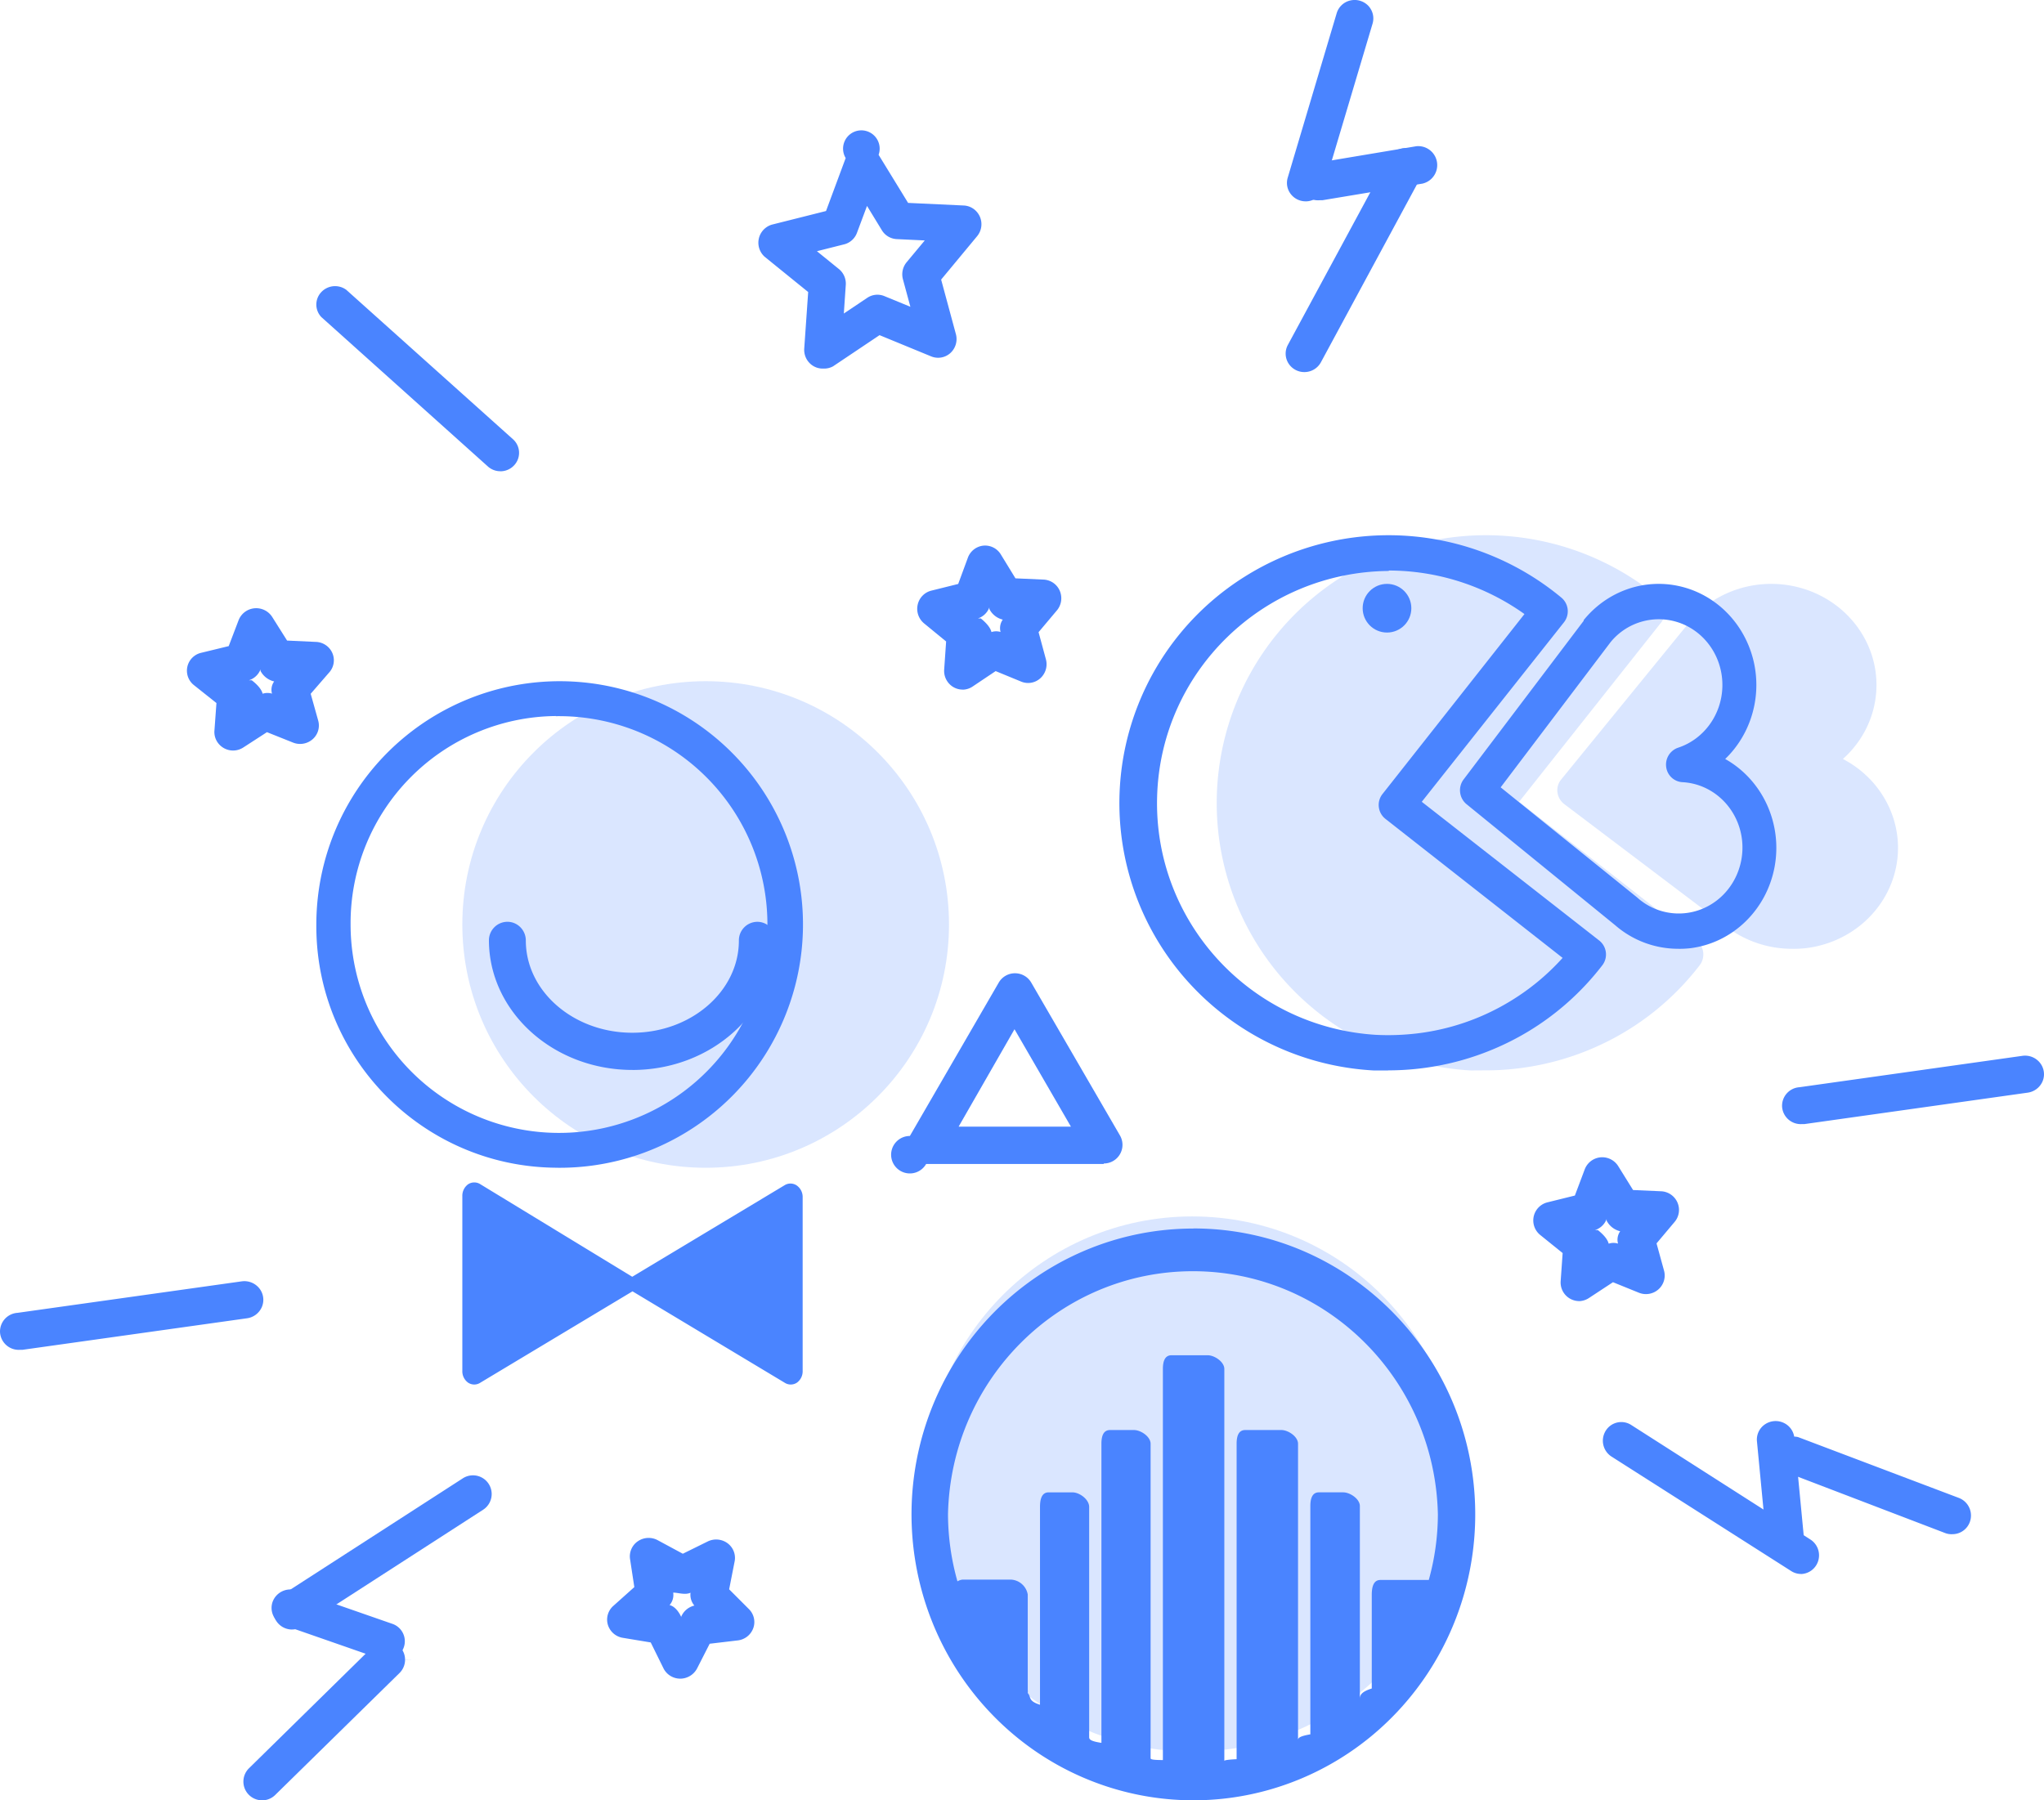 <svg width="84" height="74" viewBox="0 0 84 74" xmlns="http://www.w3.org/2000/svg"><title>mix-illustration</title><g fill-rule="nonzero" fill="#4A84FF"><circle cx="57" cy="25" r="1"/><circle fill-opacity=".2" cx="29" cy="38" r="10"/><circle fill-opacity=".2" cx="49" cy="61" r="11"/><path d="M60.45 44c-4.803-.265-8.883-3.589-10.093-8.222a10.983 10.983 0 0 1 4.791-12.072 11.112 11.112 0 0 1 13.016.857.732.732 0 0 1 .108 1.017l-5.843 7.377 7.29 5.7c.317.25.374.703.128 1.022a11.029 11.029 0 0 1-3.09 2.747 11.156 11.156 0 0 1-5.714 1.57l-.592.004z" fill-opacity=".2"/><path d="M57.051 44h-.6c-4.804-.265-8.884-3.589-10.094-8.222a10.983 10.983 0 0 1 4.791-12.072 11.112 11.112 0 0 1 13.016.857.732.732 0 0 1 .108 1.017l-5.843 7.377 7.29 5.7c.317.25.374.703.128 1.022a11.029 11.029 0 0 1-3.09 2.747 11.156 11.156 0 0 1-5.714 1.57l.005.004h.003zm.023-20.531c-5.165.036-9.375 4.134-9.521 9.272-.148 5.136 3.821 9.467 8.976 9.794.56.03 1.123.01 1.68-.054a9.534 9.534 0 0 0 3.794-1.29 9.534 9.534 0 0 0 2.214-1.818l-7.276-5.71a.725.725 0 0 1-.277-.489.722.722 0 0 1 .155-.542l5.83-7.392a9.61 9.61 0 0 0-5.576-1.789v.02l.001-.002z"/><path d="M73.667 38.999a4.443 4.443 0 0 1-2.799-.969l-6.58-4.976a.721.721 0 0 1-.283-.487.696.696 0 0 1 .159-.534l5.31-6.516v-.028c1.033-1.186 2.664-1.723 4.239-1.394 1.572.33 2.822 1.471 3.249 2.962.425 1.493-.048 3.087-1.226 4.14 1.654.862 2.539 2.654 2.188 4.43-.353 1.777-1.86 3.13-3.728 3.348a4.622 4.622 0 0 1-.529.025v-.001z" fill-opacity=".2"/><path d="M68.977 38.999a3.943 3.943 0 0 1-2.6-.969l-6.11-4.976a.734.734 0 0 1-.262-.487.734.734 0 0 1 .147-.534l4.931-6.516v-.028c.96-1.186 2.474-1.723 3.936-1.394 1.46.33 2.62 1.471 3.017 2.962.395 1.493-.044 3.087-1.138 4.14 1.536.862 2.357 2.654 2.031 4.43-.328 1.777-1.727 3.13-3.461 3.348a3.988 3.988 0 0 1-.491.025v-.001zm-7.306-6.636l5.609 4.526a2.546 2.546 0 0 0 2.938.343c.954-.524 1.498-1.602 1.372-2.712-.152-1.305-1.191-2.308-2.46-2.37a.714.714 0 0 1-.658-.636.732.732 0 0 1 .49-.78c1.056-.348 1.785-1.347 1.82-2.494.035-1.148-.634-2.192-1.668-2.605a2.555 2.555 0 0 0-2.929.764l-4.515 5.965.001-.001zM22.839 47.999a9.998 9.998 0 0 0 9.352-6.062 9.996 9.996 0 0 0-2.063-10.95A10 10 0 0 0 13 37.998c-.038 5.476 4.365 9.95 9.84 10h-.001zm0-18.561a8.565 8.565 0 1 1-3.112 16.49A8.566 8.566 0 0 1 14.408 38a8.512 8.512 0 0 1 8.431-8.568v.007z"/><path d="M25.992 43.98c3.247 0 5.888-2.386 5.888-5.32 0-.426-.34-.77-.758-.77a.763.763 0 0 0-.757.77c0 2.088-1.965 3.79-4.38 3.79-2.413 0-4.376-1.702-4.376-3.792 0-.425-.34-.769-.758-.769a.763.763 0 0 0-.758.77c.01 2.934 2.651 5.32 5.898 5.32l.001.001zm6.746 4.744a.46.46 0 0 0-.505 0l-6.25 3.756-6.24-3.802a.46.46 0 0 0-.505 0 .583.583 0 0 0-.238.477v7.2a.573.573 0 0 0 .238.478c.153.102.35.102.504 0l6.251-3.754 6.25 3.754a.458.458 0 0 0 .507 0 .575.575 0 0 0 .236-.476v-7.166a.575.575 0 0 0-.247-.466h-.001zm16.304 1.774c-4.685 0-8.907 2.863-10.701 7.254-1.792 4.392-.8 9.445 2.513 12.806 3.311 3.36 8.294 4.366 12.622 2.547 4.329-1.82 7.15-6.104 7.15-10.858 0-6.49-5.185-11.753-11.583-11.753v.004zm6.843 19.373v-7.966c0-.291-.4-.564-.688-.564h-.994c-.286 0-.353.276-.353.563v9.384c-.506.088-.506.171-.506.246v-12.19c0-.292-.399-.564-.686-.564h-1.485c-.288 0-.353.278-.353.564V72.31c-.505.024-.505.06-.505.075V56.27c0-.291-.4-.564-.687-.564h-1.484c-.288 0-.354.278-.354.564v16.075c-.505 0-.505-.046-.505-.077V59.344c0-.292-.399-.564-.686-.564h-.98c-.29 0-.355.278-.355.564v12.294c-.504-.075-.504-.164-.504-.246v-9.451c0-.312-.398-.599-.686-.599h-.98c-.288 0-.354.292-.354.599v8.13c-.504-.155-.353-.318-.504-.48a.572.572 0 0 0 0-.135v-3.915a.739.739 0 0 0-.686-.613h-1.99a.501.501 0 0 0-.213.072 10.253 10.253 0 0 1-.388-2.762c.122-5.55 4.591-9.986 10.066-9.986 5.472 0 9.943 4.434 10.066 9.986a10.136 10.136 0 0 1-.374 2.705h-1.99c-.287 0-.353.297-.353.614v3.847c-.49.155-.49.31-.49.467zM33.809 15.15a.748.748 0 0 1-.557-.246.775.775 0 0 1-.201-.58l.162-2.32-1.792-1.453a.775.775 0 0 1 .298-1.317l2.227-.56.808-2.177a.752.752 0 1 1 1.353-.134l1.212 1.977 2.292.107c.287.015.541.193.658.46a.775.775 0 0 1-.113.801l-1.479 1.784.607 2.244a.778.778 0 0 1-.227.775.752.752 0 0 1-.785.14l-2.126-.875-1.912 1.282a.759.759 0 0 1-.424.09l-.001.002zm-.238-4.825l.904.733a.774.774 0 0 1 .283.656l-.08 1.173.964-.646a.746.746 0 0 1 .7-.071l1.071.44-.307-1.133a.781.781 0 0 1 .151-.696l.747-.898-1.156-.055a.756.756 0 0 1-.607-.364l-.61-1-.41 1.097a.762.762 0 0 1-.504.476l-1.146.289v-.001zm5.988 18.02a.75.75 0 0 1-.555-.245.77.77 0 0 1-.202-.579l.08-1.154-.903-.741a.776.776 0 0 1-.267-.766.763.763 0 0 1 .56-.582l1.106-.275.398-1.08a.762.762 0 0 1 .636-.495.756.756 0 0 1 .717.36l.602.984 1.137.051a.76.76 0 0 1 .686.466.78.78 0 0 1-.141.826l-.732.87.302 1.117a.777.777 0 0 1-.227.775.747.747 0 0 1-.784.142l-1.055-.434-.948.635a.745.745 0 0 1-.41.128v-.002zm.581-2.925h.167c.197.16.45.406.45.657h-.188a.595.595 0 0 1 .621-.072h-.063a.608.608 0 0 1 .143-.61v.086a.835.835 0 0 1-.611-.448v-.068a.752.752 0 0 1-.507.466l-.015-.01h.003zm33.877 39.276a.746.746 0 0 1-.403-.117l-7.389-4.709a.775.775 0 0 1-.237-1.06.752.752 0 0 1 1.045-.24L74.4 63.28a.773.773 0 0 1 .325.864.763.763 0 0 1-.729.555h.022-.001zm6.22-1.635a.727.727 0 0 1-.282-.04L73.39 60.51a.77.77 0 0 1-.385-.949.757.757 0 0 1 .889-.491l6.606 2.5a.774.774 0 0 1 .487.859.761.761 0 0 1-.75.632h-.001z"/><path d="M72.593 63.314l-.39-4.073a.754.754 0 0 1 .323-.69.779.779 0 0 1 .768-.07c.251.113.42.349.447.62l.39 4.073a.76.76 0 0 1-.692.82l-.082.006a.764.764 0 0 1-.764-.686zm1.466-17.11a.768.768 0 0 1-.822-.705.765.765 0 0 1 .714-.81l9.161-1.29a.782.782 0 0 1 .72.284.752.752 0 0 1 .112.757.78.78 0 0 1-.611.472l-9.176 1.292h-.098zM20.562 19.37a.765.765 0 0 1-.512-.196l-6.844-6.141a.745.745 0 0 1-.008-1.02.777.777 0 0 1 1.033-.1l6.85 6.141a.75.75 0 0 1 .2.831.77.77 0 0 1-.713.487h-.005l-.001-.002zM53.6 15.294a.769.769 0 0 1-.656-.369.75.75 0 0 1-.022-.74l4.157-7.696a.776.776 0 0 1 1.04-.312.752.752 0 0 1 .317 1.024l-4.155 7.695a.771.771 0 0 1-.681.398zm.056-7.018a.769.769 0 0 1-.613-.303.745.745 0 0 1-.124-.666L54.932.544a.76.76 0 0 1 .555-.523.78.78 0 0 1 .738.21c.19.198.259.478.183.737L54.394 7.73a.769.769 0 0 1-.738.547z"/><path d="M54.225 8.231a.775.775 0 0 1-.698-.33.763.763 0 0 1-.065-.766.77.77 0 0 1 .636-.437l4.104-.687a.78.78 0 0 1 .256 1.536l-4.105.682h-.129l.001.002zM64.908 53.48a.765.765 0 0 1-.771-.822l.081-1.152-.918-.741a.767.767 0 0 1 .298-1.345l1.123-.278.405-1.077a.772.772 0 0 1 .647-.494.776.776 0 0 1 .73.363l.609.981 1.155.051a.77.77 0 0 1 .668.459.763.763 0 0 1-.115.8l-.743.883.307 1.116c.078.28-.01.58-.228.773a.773.773 0 0 1-.797.142l-1.072-.435-.966.635a.785.785 0 0 1-.414.143v-.002zm.588-2.919h.169c.2.16.457.405.457.655h-.19a.616.616 0 0 1 .633-.072h-.062a.594.594 0 0 1 .143-.608v.086a.847.847 0 0 1-.62-.448v-.067a.757.757 0 0 1-.514.465l-.015-.011h-.001zM45.36 47.845h-7.3a.77.77 0 1 1-.668-1.152l3.652-6.304a.769.769 0 0 1 .668-.384c.276 0 .53.145.668.384l3.647 6.285a.767.767 0 0 1-.668 1.15v.021h.001zm-5.966-1.536h4.616l-2.318-4.003-2.297 4.004h-.001zM12.002 66.98a.772.772 0 0 1-.74-.55.766.766 0 0 1 .319-.864l7.438-4.8a.768.768 0 1 1 .837 1.289l-7.44 4.802a.77.77 0 0 1-.415.122l.001.001zM10.769 74a.769.769 0 0 1-.54-1.314l5.105-5.014a.774.774 0 0 1 1.09.009c.3.302.296.79-.007 1.088l-5.107 5.011a.763.763 0 0 1-.542.221v-.001z"/><path d="M17.108 68.225c-.086 0-1.413-.016-1.497-.046l-3.935-1.371a.756.756 0 0 1-.472-.97.778.778 0 0 1 .987-.461l3.935 1.37a.756.756 0 0 1-.258 1.471l1.24.007zm10.835.774a.769.769 0 0 1-.686-.443l-.515-1.045-1.148-.19a.77.77 0 0 1-.612-.533.75.75 0 0 1 .216-.773l.87-.779-.176-1.154a.751.751 0 0 1 .325-.733.784.784 0 0 1 .813-.04l1.031.556 1.028-.507a.789.789 0 0 1 .822.084.75.75 0 0 1 .275.76l-.221 1.125.814.815c.206.205.275.51.178.78a.77.77 0 0 1-.636.505l-1.156.137-.515 1.01a.787.787 0 0 1-.71.426l.003-.001zm-.516-3.035c.252 0 .463.258.571.507v-.027a.785.785 0 0 1 .595-.46v.07a.678.678 0 0 1-.205-.644v.053c-.228.11-.517 0-.723 0a.627.627 0 0 1-.238.596v-.095zM.828 55.482a.77.77 0 0 1-.826-.706.768.768 0 0 1 .718-.813l9.21-1.294a.788.788 0 0 1 .725.285.755.755 0 0 1 .11.76.78.78 0 0 1-.616.473L.928 55.482h-.1zM9.585 30.85a.775.775 0 0 1-.568-.243.75.75 0 0 1-.205-.572l.083-1.137-.922-.734a.755.755 0 0 1 .298-1.332l1.128-.274.407-1.066a.774.774 0 0 1 .649-.489.781.781 0 0 1 .732.357l.611.97 1.16.054c.305.002.58.182.7.458a.75.75 0 0 1-.144.815l-.746.86.309 1.103a.749.749 0 0 1-.23.766.783.783 0 0 1-.8.139l-1.076-.43-.97.628a.777.777 0 0 1-.417.127h.001zm.592-2.888h.17c.201.156.458.399.458.647h-.19a.624.624 0 0 1 .634-.07h-.062a.579.579 0 0 1 .143-.601v.084a.85.85 0 0 1-.623-.443v-.066a.756.756 0 0 1-.515.46l-.016-.01h.001z"/></g></svg>